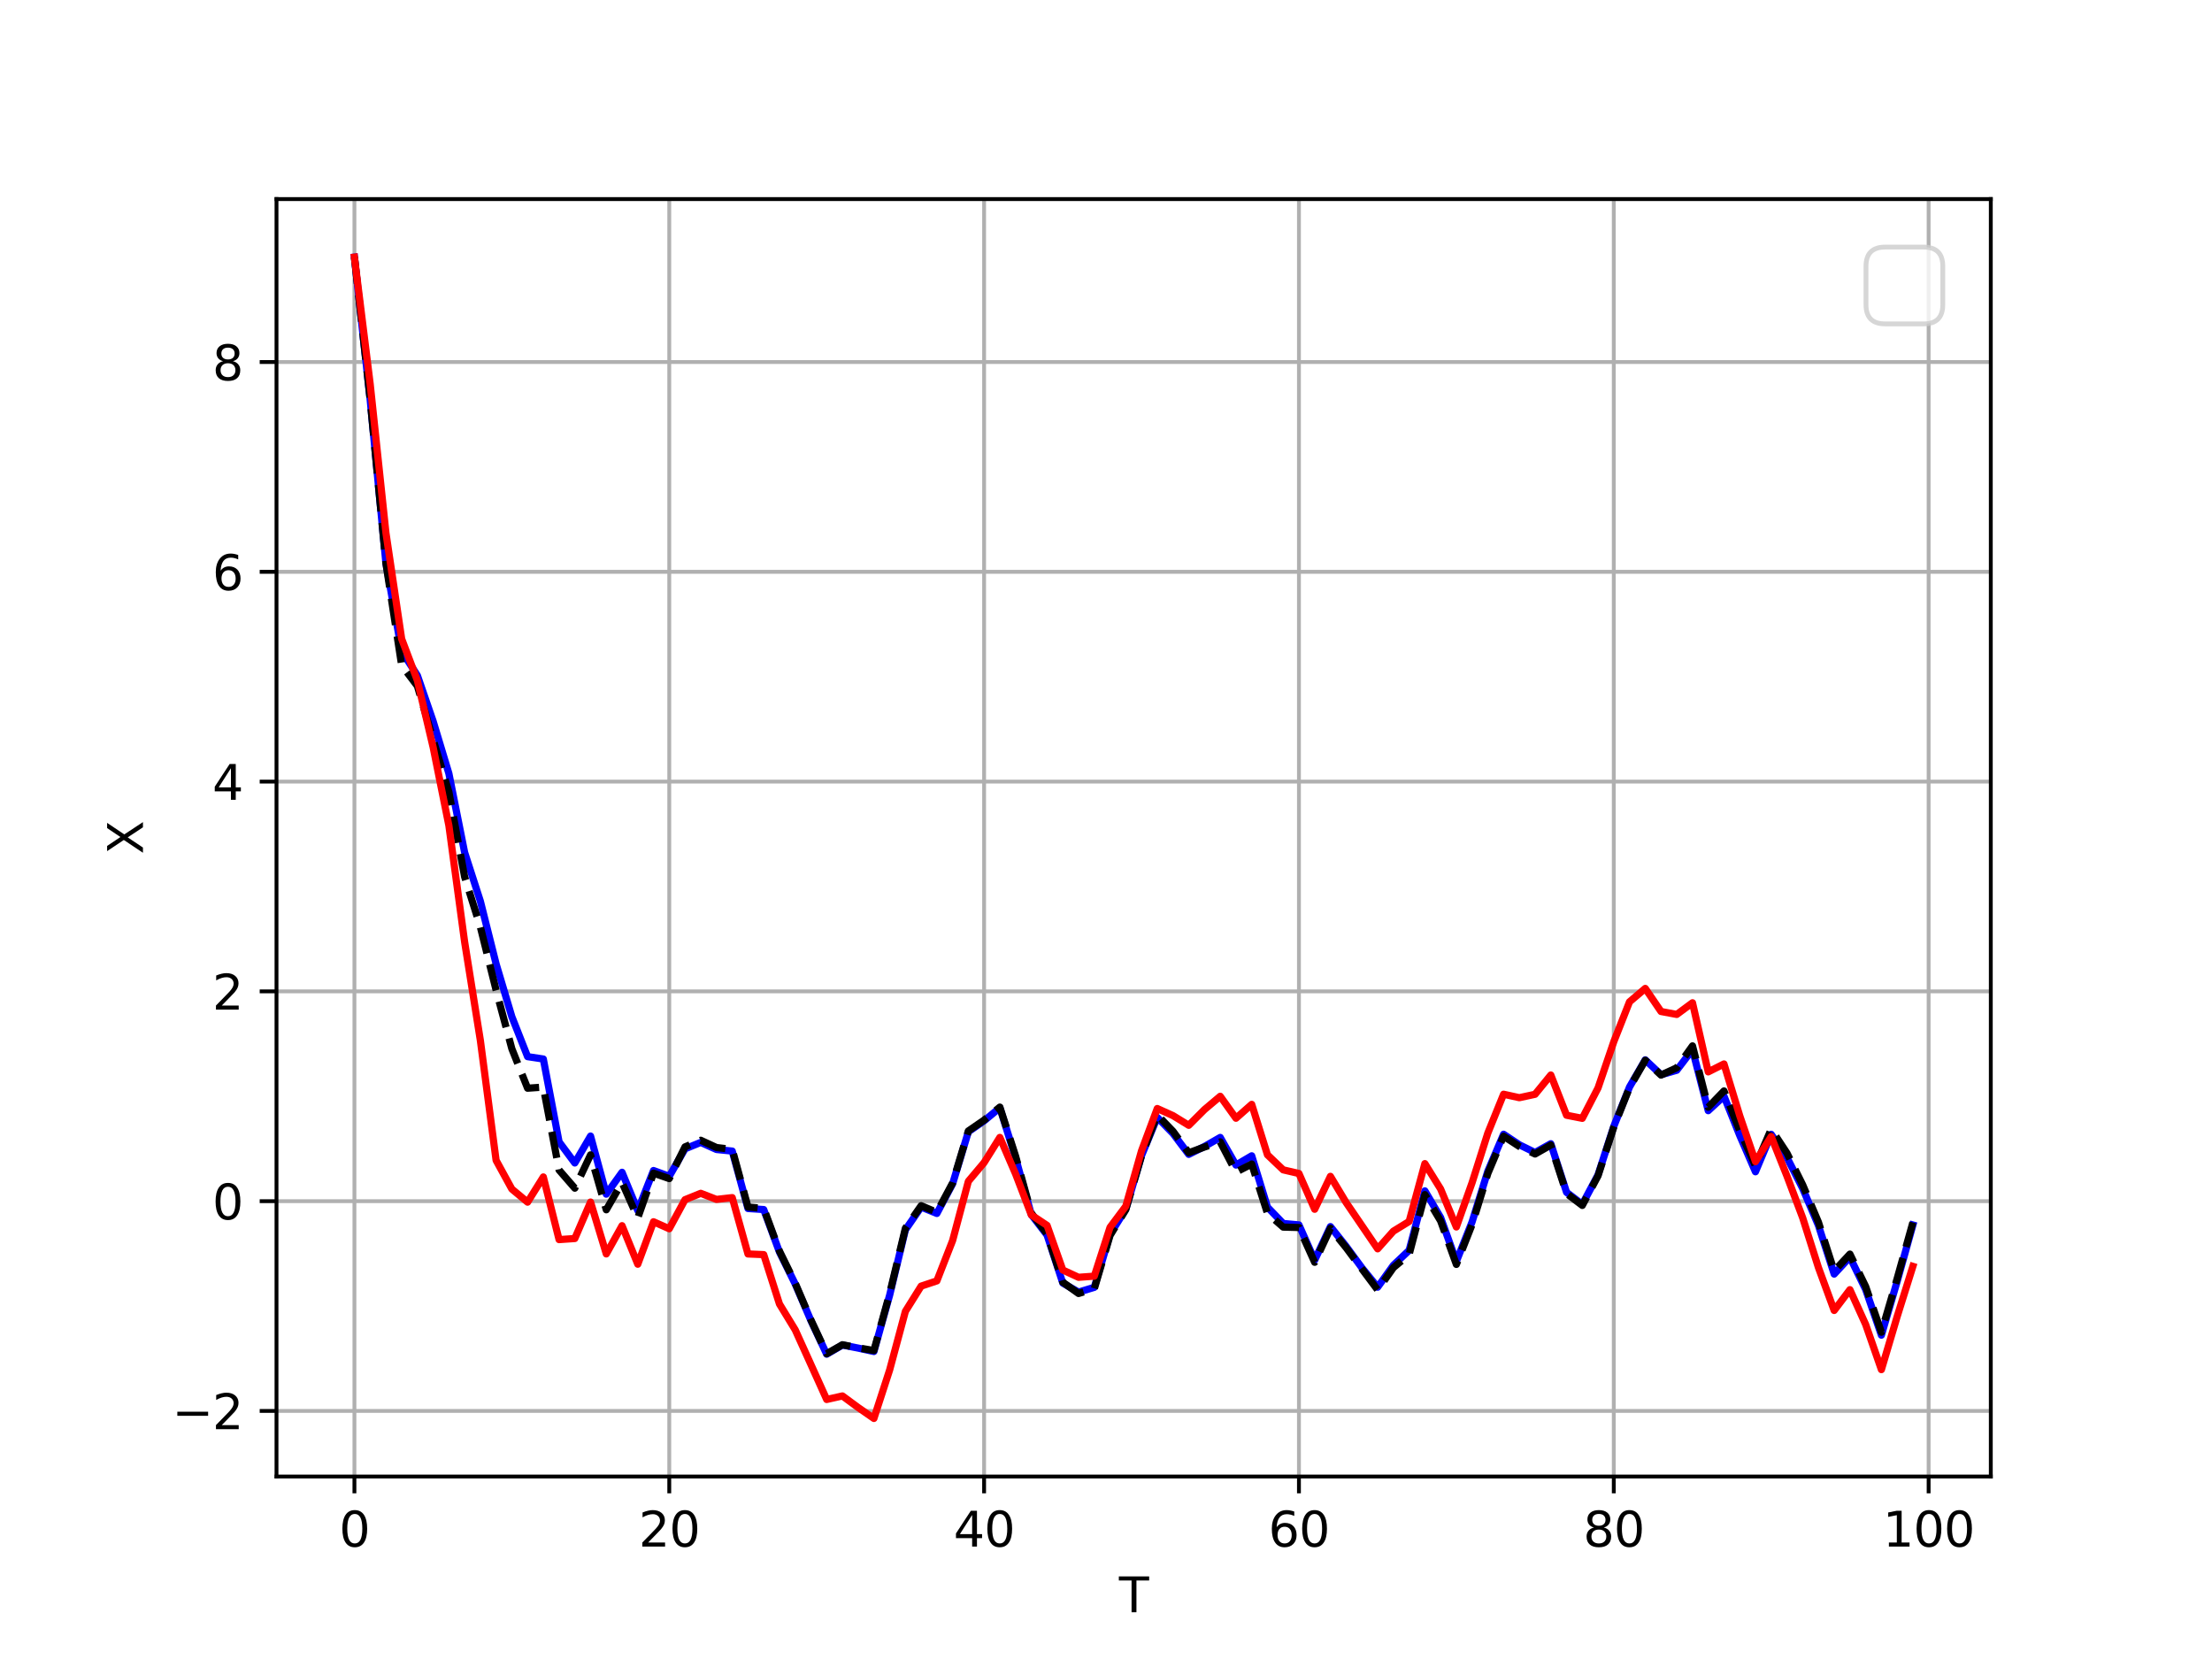 <?xml version="1.0" encoding="utf-8" standalone="no"?>
<!DOCTYPE svg PUBLIC "-//W3C//DTD SVG 1.1//EN"
  "http://www.w3.org/Graphics/SVG/1.1/DTD/svg11.dtd">
<svg xmlns:xlink="http://www.w3.org/1999/xlink" width="460.8pt" height="345.6pt" viewBox="0 0 460.8 345.6" xmlns="http://www.w3.org/2000/svg" version="1.1">
 <defs>
  <style type="text/css">*{stroke-linejoin: round; stroke-linecap: butt}</style>
 </defs>
 <g id="figure_1">
  <g id="patch_1">
   <path d="M 0 345.6 
L 460.8 345.6 
L 460.8 0 
L 0 0 
z
" style="fill: #ffffff"/>
  </g>
  <g id="axes_1">
   <g id="patch_2">
    <path d="M 57.6 307.584 
L 414.72 307.584 
L 414.72 41.472 
L 57.6 41.472 
z
" style="fill: #ffffff"/>
   </g>
   <g id="matplotlib.axis_1">
    <g id="xtick_1">
     <g id="line2d_1">
      <path d="M 73.833 307.584 
L 73.833 41.472 
" clip-path="url(#pfa7bb5f2d4)" style="fill: none; stroke: #b0b0b0; stroke-width: 0.8; stroke-linecap: square"/>
     </g>
     <g id="line2d_2">
      <defs>
       <path id="m1d56a07106" d="M 0 0 
L 0 3.5 
" style="stroke: #000000; stroke-width: 0.8"/>
      </defs>
      <g>
       <use xlink:href="#m1d56a07106" x="73.833" y="307.584" style="stroke: #000000; stroke-width: 0.8"/>
      </g>
     </g>
     <g id="text_1">
      <!-- 0 -->
      <g transform="translate(70.651 322.182) scale(0.1 -0.1)">
       <defs>
        <path id="DejaVuSans-30" d="M 2034 4250 
Q 1547 4250 1301 3770 
Q 1056 3291 1056 2328 
Q 1056 1369 1301 889 
Q 1547 409 2034 409 
Q 2525 409 2770 889 
Q 3016 1369 3016 2328 
Q 3016 3291 2770 3770 
Q 2525 4250 2034 4250 
z
M 2034 4750 
Q 2819 4750 3233 4129 
Q 3647 3509 3647 2328 
Q 3647 1150 3233 529 
Q 2819 -91 2034 -91 
Q 1250 -91 836 529 
Q 422 1150 422 2328 
Q 422 3509 836 4129 
Q 1250 4750 2034 4750 
z
" transform="scale(0.016)"/>
       </defs>
       <use xlink:href="#DejaVuSans-30"/>
      </g>
     </g>
    </g>
    <g id="xtick_2">
     <g id="line2d_3">
      <path d="M 139.42 307.584 
L 139.42 41.472 
" clip-path="url(#pfa7bb5f2d4)" style="fill: none; stroke: #b0b0b0; stroke-width: 0.8; stroke-linecap: square"/>
     </g>
     <g id="line2d_4">
      <g>
       <use xlink:href="#m1d56a07106" x="139.42" y="307.584" style="stroke: #000000; stroke-width: 0.8"/>
      </g>
     </g>
     <g id="text_2">
      <!-- 20 -->
      <g transform="translate(133.057 322.182) scale(0.1 -0.1)">
       <defs>
        <path id="DejaVuSans-32" d="M 1228 531 
L 3431 531 
L 3431 0 
L 469 0 
L 469 531 
Q 828 903 1448 1529 
Q 2069 2156 2228 2338 
Q 2531 2678 2651 2914 
Q 2772 3150 2772 3378 
Q 2772 3750 2511 3984 
Q 2250 4219 1831 4219 
Q 1534 4219 1204 4116 
Q 875 4013 500 3803 
L 500 4441 
Q 881 4594 1212 4672 
Q 1544 4750 1819 4750 
Q 2544 4750 2975 4387 
Q 3406 4025 3406 3419 
Q 3406 3131 3298 2873 
Q 3191 2616 2906 2266 
Q 2828 2175 2409 1742 
Q 1991 1309 1228 531 
z
" transform="scale(0.016)"/>
       </defs>
       <use xlink:href="#DejaVuSans-32"/>
       <use xlink:href="#DejaVuSans-30" x="63.623"/>
      </g>
     </g>
    </g>
    <g id="xtick_3">
     <g id="line2d_5">
      <path d="M 205.006 307.584 
L 205.006 41.472 
" clip-path="url(#pfa7bb5f2d4)" style="fill: none; stroke: #b0b0b0; stroke-width: 0.8; stroke-linecap: square"/>
     </g>
     <g id="line2d_6">
      <g>
       <use xlink:href="#m1d56a07106" x="205.006" y="307.584" style="stroke: #000000; stroke-width: 0.8"/>
      </g>
     </g>
     <g id="text_3">
      <!-- 40 -->
      <g transform="translate(198.644 322.182) scale(0.1 -0.1)">
       <defs>
        <path id="DejaVuSans-34" d="M 2419 4116 
L 825 1625 
L 2419 1625 
L 2419 4116 
z
M 2253 4666 
L 3047 4666 
L 3047 1625 
L 3713 1625 
L 3713 1100 
L 3047 1100 
L 3047 0 
L 2419 0 
L 2419 1100 
L 313 1100 
L 313 1709 
L 2253 4666 
z
" transform="scale(0.016)"/>
       </defs>
       <use xlink:href="#DejaVuSans-34"/>
       <use xlink:href="#DejaVuSans-30" x="63.623"/>
      </g>
     </g>
    </g>
    <g id="xtick_4">
     <g id="line2d_7">
      <path d="M 270.593 307.584 
L 270.593 41.472 
" clip-path="url(#pfa7bb5f2d4)" style="fill: none; stroke: #b0b0b0; stroke-width: 0.8; stroke-linecap: square"/>
     </g>
     <g id="line2d_8">
      <g>
       <use xlink:href="#m1d56a07106" x="270.593" y="307.584" style="stroke: #000000; stroke-width: 0.8"/>
      </g>
     </g>
     <g id="text_4">
      <!-- 60 -->
      <g transform="translate(264.231 322.182) scale(0.1 -0.1)">
       <defs>
        <path id="DejaVuSans-36" d="M 2113 2584 
Q 1688 2584 1439 2293 
Q 1191 2003 1191 1497 
Q 1191 994 1439 701 
Q 1688 409 2113 409 
Q 2538 409 2786 701 
Q 3034 994 3034 1497 
Q 3034 2003 2786 2293 
Q 2538 2584 2113 2584 
z
M 3366 4563 
L 3366 3988 
Q 3128 4100 2886 4159 
Q 2644 4219 2406 4219 
Q 1781 4219 1451 3797 
Q 1122 3375 1075 2522 
Q 1259 2794 1537 2939 
Q 1816 3084 2150 3084 
Q 2853 3084 3261 2657 
Q 3669 2231 3669 1497 
Q 3669 778 3244 343 
Q 2819 -91 2113 -91 
Q 1303 -91 875 529 
Q 447 1150 447 2328 
Q 447 3434 972 4092 
Q 1497 4750 2381 4750 
Q 2619 4750 2861 4703 
Q 3103 4656 3366 4563 
z
" transform="scale(0.016)"/>
       </defs>
       <use xlink:href="#DejaVuSans-36"/>
       <use xlink:href="#DejaVuSans-30" x="63.623"/>
      </g>
     </g>
    </g>
    <g id="xtick_5">
     <g id="line2d_9">
      <path d="M 336.18 307.584 
L 336.18 41.472 
" clip-path="url(#pfa7bb5f2d4)" style="fill: none; stroke: #b0b0b0; stroke-width: 0.8; stroke-linecap: square"/>
     </g>
     <g id="line2d_10">
      <g>
       <use xlink:href="#m1d56a07106" x="336.18" y="307.584" style="stroke: #000000; stroke-width: 0.8"/>
      </g>
     </g>
     <g id="text_5">
      <!-- 80 -->
      <g transform="translate(329.817 322.182) scale(0.1 -0.1)">
       <defs>
        <path id="DejaVuSans-38" d="M 2034 2216 
Q 1584 2216 1326 1975 
Q 1069 1734 1069 1313 
Q 1069 891 1326 650 
Q 1584 409 2034 409 
Q 2484 409 2743 651 
Q 3003 894 3003 1313 
Q 3003 1734 2745 1975 
Q 2488 2216 2034 2216 
z
M 1403 2484 
Q 997 2584 770 2862 
Q 544 3141 544 3541 
Q 544 4100 942 4425 
Q 1341 4750 2034 4750 
Q 2731 4750 3128 4425 
Q 3525 4100 3525 3541 
Q 3525 3141 3298 2862 
Q 3072 2584 2669 2484 
Q 3125 2378 3379 2068 
Q 3634 1759 3634 1313 
Q 3634 634 3220 271 
Q 2806 -91 2034 -91 
Q 1263 -91 848 271 
Q 434 634 434 1313 
Q 434 1759 690 2068 
Q 947 2378 1403 2484 
z
M 1172 3481 
Q 1172 3119 1398 2916 
Q 1625 2713 2034 2713 
Q 2441 2713 2670 2916 
Q 2900 3119 2900 3481 
Q 2900 3844 2670 4047 
Q 2441 4250 2034 4250 
Q 1625 4250 1398 4047 
Q 1172 3844 1172 3481 
z
" transform="scale(0.016)"/>
       </defs>
       <use xlink:href="#DejaVuSans-38"/>
       <use xlink:href="#DejaVuSans-30" x="63.623"/>
      </g>
     </g>
    </g>
    <g id="xtick_6">
     <g id="line2d_11">
      <path d="M 401.767 307.584 
L 401.767 41.472 
" clip-path="url(#pfa7bb5f2d4)" style="fill: none; stroke: #b0b0b0; stroke-width: 0.8; stroke-linecap: square"/>
     </g>
     <g id="line2d_12">
      <g>
       <use xlink:href="#m1d56a07106" x="401.767" y="307.584" style="stroke: #000000; stroke-width: 0.8"/>
      </g>
     </g>
     <g id="text_6">
      <!-- 100 -->
      <g transform="translate(392.223 322.182) scale(0.1 -0.1)">
       <defs>
        <path id="DejaVuSans-31" d="M 794 531 
L 1825 531 
L 1825 4091 
L 703 3866 
L 703 4441 
L 1819 4666 
L 2450 4666 
L 2450 531 
L 3481 531 
L 3481 0 
L 794 0 
L 794 531 
z
" transform="scale(0.016)"/>
       </defs>
       <use xlink:href="#DejaVuSans-31"/>
       <use xlink:href="#DejaVuSans-30" x="63.623"/>
       <use xlink:href="#DejaVuSans-30" x="127.246"/>
      </g>
     </g>
    </g>
    <g id="text_7">
     <!-- T -->
     <g transform="translate(233.106 335.861) scale(0.1 -0.1)">
      <defs>
       <path id="DejaVuSans-54" d="M -19 4666 
L 3928 4666 
L 3928 4134 
L 2272 4134 
L 2272 0 
L 1638 0 
L 1638 4134 
L -19 4134 
L -19 4666 
z
" transform="scale(0.016)"/>
      </defs>
      <use xlink:href="#DejaVuSans-54"/>
     </g>
    </g>
   </g>
   <g id="matplotlib.axis_2">
    <g id="ytick_1">
     <g id="line2d_13">
      <path d="M 57.6 293.923 
L 414.72 293.923 
" clip-path="url(#pfa7bb5f2d4)" style="fill: none; stroke: #b0b0b0; stroke-width: 0.8; stroke-linecap: square"/>
     </g>
     <g id="line2d_14">
      <defs>
       <path id="m287cff8557" d="M 0 0 
L -3.5 0 
" style="stroke: #000000; stroke-width: 0.8"/>
      </defs>
      <g>
       <use xlink:href="#m287cff8557" x="57.6" y="293.923" style="stroke: #000000; stroke-width: 0.8"/>
      </g>
     </g>
     <g id="text_8">
      <!-- −2 -->
      <g transform="translate(35.858 297.722) scale(0.1 -0.1)">
       <defs>
        <path id="DejaVuSans-2212" d="M 678 2272 
L 4684 2272 
L 4684 1741 
L 678 1741 
L 678 2272 
z
" transform="scale(0.016)"/>
       </defs>
       <use xlink:href="#DejaVuSans-2212"/>
       <use xlink:href="#DejaVuSans-32" x="83.789"/>
      </g>
     </g>
    </g>
    <g id="ytick_2">
     <g id="line2d_15">
      <path d="M 57.6 250.222 
L 414.72 250.222 
" clip-path="url(#pfa7bb5f2d4)" style="fill: none; stroke: #b0b0b0; stroke-width: 0.8; stroke-linecap: square"/>
     </g>
     <g id="line2d_16">
      <g>
       <use xlink:href="#m287cff8557" x="57.6" y="250.222" style="stroke: #000000; stroke-width: 0.8"/>
      </g>
     </g>
     <g id="text_9">
      <!-- 0 -->
      <g transform="translate(44.237 254.021) scale(0.1 -0.1)">
       <use xlink:href="#DejaVuSans-30"/>
      </g>
     </g>
    </g>
    <g id="ytick_3">
     <g id="line2d_17">
      <path d="M 57.6 206.521 
L 414.72 206.521 
" clip-path="url(#pfa7bb5f2d4)" style="fill: none; stroke: #b0b0b0; stroke-width: 0.8; stroke-linecap: square"/>
     </g>
     <g id="line2d_18">
      <g>
       <use xlink:href="#m287cff8557" x="57.6" y="206.521" style="stroke: #000000; stroke-width: 0.8"/>
      </g>
     </g>
     <g id="text_10">
      <!-- 2 -->
      <g transform="translate(44.237 210.32) scale(0.1 -0.1)">
       <use xlink:href="#DejaVuSans-32"/>
      </g>
     </g>
    </g>
    <g id="ytick_4">
     <g id="line2d_19">
      <path d="M 57.6 162.82 
L 414.72 162.82 
" clip-path="url(#pfa7bb5f2d4)" style="fill: none; stroke: #b0b0b0; stroke-width: 0.8; stroke-linecap: square"/>
     </g>
     <g id="line2d_20">
      <g>
       <use xlink:href="#m287cff8557" x="57.6" y="162.82" style="stroke: #000000; stroke-width: 0.8"/>
      </g>
     </g>
     <g id="text_11">
      <!-- 4 -->
      <g transform="translate(44.237 166.619) scale(0.1 -0.1)">
       <use xlink:href="#DejaVuSans-34"/>
      </g>
     </g>
    </g>
    <g id="ytick_5">
     <g id="line2d_21">
      <path d="M 57.6 119.119 
L 414.72 119.119 
" clip-path="url(#pfa7bb5f2d4)" style="fill: none; stroke: #b0b0b0; stroke-width: 0.8; stroke-linecap: square"/>
     </g>
     <g id="line2d_22">
      <g>
       <use xlink:href="#m287cff8557" x="57.6" y="119.119" style="stroke: #000000; stroke-width: 0.8"/>
      </g>
     </g>
     <g id="text_12">
      <!-- 6 -->
      <g transform="translate(44.237 122.919) scale(0.1 -0.1)">
       <use xlink:href="#DejaVuSans-36"/>
      </g>
     </g>
    </g>
    <g id="ytick_6">
     <g id="line2d_23">
      <path d="M 57.6 75.418 
L 414.72 75.418 
" clip-path="url(#pfa7bb5f2d4)" style="fill: none; stroke: #b0b0b0; stroke-width: 0.8; stroke-linecap: square"/>
     </g>
     <g id="line2d_24">
      <g>
       <use xlink:href="#m287cff8557" x="57.6" y="75.418" style="stroke: #000000; stroke-width: 0.8"/>
      </g>
     </g>
     <g id="text_13">
      <!-- 8 -->
      <g transform="translate(44.237 79.218) scale(0.1 -0.1)">
       <use xlink:href="#DejaVuSans-38"/>
      </g>
     </g>
    </g>
    <g id="text_14">
     <!-- X -->
     <g transform="translate(29.778 177.953) rotate(-90) scale(0.1 -0.1)">
      <defs>
       <path id="DejaVuSans-58" d="M 403 4666 
L 1081 4666 
L 2241 2931 
L 3406 4666 
L 4084 4666 
L 2584 2425 
L 4184 0 
L 3506 0 
L 2194 1984 
L 872 0 
L 191 0 
L 1856 2491 
L 403 4666 
z
" transform="scale(0.016)"/>
      </defs>
      <use xlink:href="#DejaVuSans-58"/>
     </g>
    </g>
   </g>
   <g id="line2d_25">
    <path d="M 73.833 53.568 
L 77.112 83.248 
L 80.391 117.306 
L 83.671 135.622 
L 86.95 140.725 
L 90.229 150.252 
L 93.509 161.129 
L 96.788 177.576 
L 100.067 187.73 
L 103.347 200.801 
L 106.626 211.798 
L 109.905 220.118 
L 113.185 220.61 
L 116.464 237.869 
L 119.743 242.268 
L 123.023 236.665 
L 126.302 248.768 
L 129.581 244.212 
L 132.861 252.166 
L 136.14 243.843 
L 139.42 245.045 
L 142.699 239.324 
L 145.978 237.986 
L 149.258 239.461 
L 152.537 239.79 
L 155.816 251.752 
L 159.096 251.971 
L 162.375 260.827 
L 165.654 267.473 
L 168.934 275.112 
L 172.213 282.103 
L 175.492 280.193 
L 178.772 280.83 
L 182.051 281.545 
L 185.33 269.804 
L 188.61 256.204 
L 191.889 251.452 
L 195.168 252.785 
L 198.448 246.612 
L 201.727 235.761 
L 205.006 233.485 
L 208.286 230.764 
L 211.565 241.194 
L 214.844 253.028 
L 218.124 257.29 
L 221.403 267.291 
L 224.682 269.167 
L 227.962 268.178 
L 231.241 257.132 
L 234.52 251.912 
L 237.8 240.734 
L 241.079 232.772 
L 244.358 236.122 
L 247.638 240.474 
L 250.917 238.832 
L 254.196 236.949 
L 257.476 242.705 
L 260.755 240.776 
L 264.034 251.464 
L 267.314 254.871 
L 270.593 255.169 
L 273.872 262.518 
L 277.152 255.526 
L 280.431 259.646 
L 283.71 264.116 
L 286.99 268.145 
L 290.269 263.57 
L 293.548 260.467 
L 296.828 248.084 
L 300.107 253.636 
L 303.386 262.784 
L 306.666 254.529 
L 309.945 243.976 
L 313.224 236.284 
L 316.504 238.473 
L 319.783 240.088 
L 323.062 238.256 
L 326.342 248.376 
L 329.621 250.892 
L 332.9 244.747 
L 336.18 234.642 
L 339.459 226.441 
L 342.739 220.786 
L 346.018 223.886 
L 349.297 222.955 
L 352.577 218.657 
L 355.856 231.376 
L 359.135 228.355 
L 362.415 236.531 
L 365.694 244.1 
L 368.973 236.298 
L 372.253 241.116 
L 375.532 247.578 
L 378.811 255.273 
L 382.091 265.415 
L 385.37 261.877 
L 388.649 268.623 
L 391.929 278.138 
L 395.208 266.933 
L 398.487 255.185 
" clip-path="url(#pfa7bb5f2d4)" style="fill: none; stroke: #0000ff; stroke-width: 1.5; stroke-linecap: square"/>
   </g>
   <g id="line2d_26">
    <path d="M 73.833 53.568 
L 77.112 83.248 
L 80.391 117.306 
L 83.671 138.59 
L 86.95 142.913 
L 90.229 154.068 
L 93.509 164.996 
L 96.788 182.652 
L 100.067 193.1 
L 103.347 206.268 
L 106.626 218.475 
L 109.905 226.694 
L 113.185 226.463 
L 116.464 243.741 
L 119.743 247.52 
L 123.023 240.577 
L 126.302 252.02 
L 129.581 246.332 
L 132.861 253.708 
L 136.14 244.389 
L 139.42 245.52 
L 142.699 238.918 
L 145.978 237.539 
L 149.258 239.053 
L 152.537 239.443 
L 155.816 251.454 
L 159.096 251.729 
L 162.375 260.623 
L 165.654 267.308 
L 168.934 274.985 
L 172.213 282.01 
L 175.492 280.129 
L 178.772 280.79 
L 182.051 281.338 
L 185.33 269.493 
L 188.61 255.862 
L 191.889 251.164 
L 195.168 252.557 
L 198.448 246.427 
L 201.727 235.601 
L 205.006 233.34 
L 208.286 230.63 
L 211.565 240.848 
L 214.844 252.723 
L 218.124 257.056 
L 221.403 267.111 
L 224.682 269.457 
L 227.962 268.464 
L 231.241 257.367 
L 234.52 251.987 
L 237.8 240.776 
L 241.079 232.266 
L 244.358 235.669 
L 247.638 240.144 
L 250.917 238.945 
L 254.196 237.873 
L 257.476 244.173 
L 260.755 242.492 
L 264.034 252.756 
L 267.314 255.629 
L 270.593 255.712 
L 273.872 262.956 
L 277.152 255.884 
L 280.431 259.923 
L 283.71 264.331 
L 286.99 268.714 
L 290.269 264.073 
L 293.548 261.318 
L 296.828 248.859 
L 300.107 254.346 
L 303.386 263.4 
L 306.666 255.081 
L 309.945 244.454 
L 313.224 236.691 
L 316.504 238.823 
L 319.783 240.399 
L 323.062 238.536 
L 326.342 248.624 
L 329.621 251.11 
L 332.9 244.931 
L 336.18 234.791 
L 339.459 226.557 
L 342.739 220.878 
L 346.018 223.958 
L 349.297 222.442 
L 352.577 217.877 
L 355.856 230.65 
L 359.135 227.266 
L 362.415 235.529 
L 365.694 242.873 
L 368.973 235.226 
L 372.253 240.213 
L 375.532 246.823 
L 378.811 254.599 
L 382.091 264.773 
L 385.37 261.252 
L 388.649 267.999 
L 391.929 277.523 
L 395.208 266.359 
L 398.487 254.658 
" clip-path="url(#pfa7bb5f2d4)" style="fill: none; stroke-dasharray: 5.55,2.4; stroke-dashoffset: 0; stroke: #000000; stroke-width: 1.5"/>
   </g>
   <g id="line2d_27">
    <path d="M 73.833 53.568 
L 77.112 79.985 
L 80.391 110.965 
L 83.671 133.087 
L 86.95 141.769 
L 90.229 155.667 
L 93.509 171.979 
L 96.788 196.212 
L 100.067 216.728 
L 103.347 241.717 
L 106.626 247.7 
L 109.905 250.428 
L 113.185 245.18 
L 116.464 258.231 
L 119.743 258.006 
L 123.023 250.41 
L 126.302 261.215 
L 129.581 255.333 
L 132.861 263.356 
L 136.14 254.515 
L 139.42 255.972 
L 142.699 249.917 
L 145.978 248.589 
L 149.258 249.86 
L 152.537 249.486 
L 155.816 261.224 
L 159.096 261.358 
L 162.375 271.646 
L 165.654 277.025 
L 168.934 284.27 
L 172.213 291.535 
L 175.492 290.799 
L 178.772 293.215 
L 182.051 295.488 
L 185.33 285.386 
L 188.61 273.177 
L 191.889 267.925 
L 195.168 266.83 
L 198.448 258.424 
L 201.727 246.086 
L 205.006 242.189 
L 208.286 236.946 
L 211.565 244.553 
L 214.844 253.093 
L 218.124 255.276 
L 221.403 264.569 
L 224.682 266.084 
L 227.962 265.848 
L 231.241 255.682 
L 234.52 251.293 
L 237.8 239.732 
L 241.079 230.927 
L 244.358 232.405 
L 247.638 234.421 
L 250.917 231.144 
L 254.196 228.376 
L 257.476 232.95 
L 260.755 230.06 
L 264.034 240.571 
L 267.314 243.7 
L 270.593 244.462 
L 273.872 251.912 
L 277.152 245.054 
L 280.431 250.52 
L 283.71 255.332 
L 286.99 260.152 
L 290.269 256.473 
L 293.548 254.457 
L 296.828 242.405 
L 300.107 247.69 
L 303.386 255.598 
L 306.666 246.358 
L 309.945 236.032 
L 313.224 227.947 
L 316.504 228.67 
L 319.783 227.961 
L 323.062 223.945 
L 326.342 232.323 
L 329.621 232.97 
L 332.9 226.64 
L 336.18 217.009 
L 339.459 208.696 
L 342.739 205.908 
L 346.018 210.714 
L 349.297 211.325 
L 352.577 208.898 
L 355.856 223.29 
L 359.135 221.641 
L 362.415 232.419 
L 365.694 241.995 
L 368.973 236.768 
L 372.253 244.993 
L 375.532 253.697 
L 378.811 264.05 
L 382.091 272.991 
L 385.37 268.662 
L 388.649 275.911 
L 391.929 285.317 
L 395.208 274.279 
L 398.487 263.805 
" clip-path="url(#pfa7bb5f2d4)" style="fill: none; stroke: #ff0000; stroke-width: 1.5; stroke-linecap: square"/>
   </g>
   <g id="patch_3">
    <path d="M 57.6 307.584 
L 57.6 41.472 
" style="fill: none; stroke: #000000; stroke-width: 0.8; stroke-linejoin: miter; stroke-linecap: square"/>
   </g>
   <g id="patch_4">
    <path d="M 414.72 307.584 
L 414.72 41.472 
" style="fill: none; stroke: #000000; stroke-width: 0.8; stroke-linejoin: miter; stroke-linecap: square"/>
   </g>
   <g id="patch_5">
    <path d="M 57.6 307.584 
L 414.72 307.584 
" style="fill: none; stroke: #000000; stroke-width: 0.8; stroke-linejoin: miter; stroke-linecap: square"/>
   </g>
   <g id="patch_6">
    <path d="M 57.6 41.472 
L 414.72 41.472 
" style="fill: none; stroke: #000000; stroke-width: 0.8; stroke-linejoin: miter; stroke-linecap: square"/>
   </g>
   <g id="legend_1">
    <g id="patch_7">
     <path d="M 392.72 67.472 
L 400.72 67.472 
Q 404.72 67.472 404.72 63.472 
L 404.72 55.472 
Q 404.72 51.472 400.72 51.472 
L 392.72 51.472 
Q 388.72 51.472 388.72 55.472 
L 388.72 63.472 
Q 388.72 67.472 392.72 67.472 
z
" style="fill: #ffffff; opacity: 0.8; stroke: #cccccc; stroke-linejoin: miter"/>
    </g>
   </g>
  </g>
 </g>
 <defs>
  <clipPath id="pfa7bb5f2d4">
   <rect x="57.6" y="41.472" width="357.12" height="266.112"/>
  </clipPath>
 </defs>
</svg>
